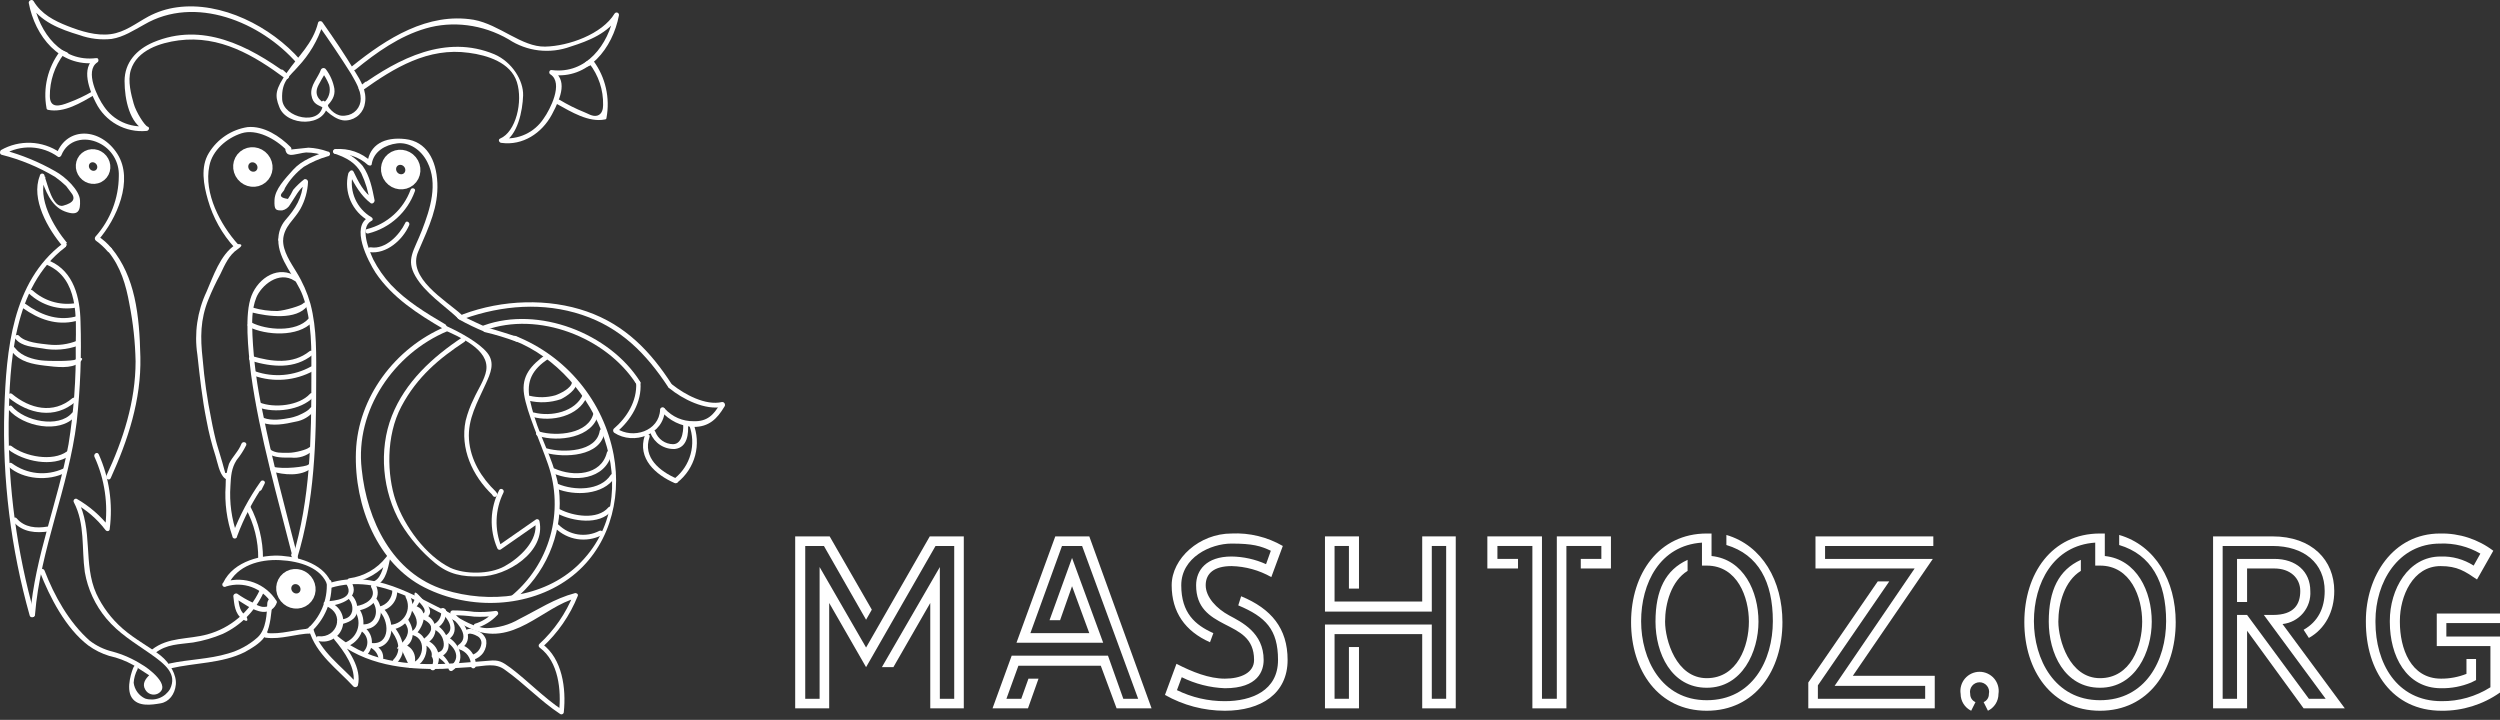 <svg width="191" height="55" viewBox="0 0 191 55" fill="none" xmlns="http://www.w3.org/2000/svg">
<rect x="0" y="0" width="191" height="55" fill="#333333" stroke="none"/>
<path d="M4.797 18.602C0.917 21.53 0.478 26.8 0.332 31.265C0.17 36.591 0.825 41.91 2.271 47.038C2.345 47.258 2.711 47.148 2.637 46.928C1.287 42.167 0.622 37.238 0.661 32.29C0.734 27.715 0.991 21.933 4.98 18.895C5.163 18.785 4.98 18.456 4.797 18.602Z" fill="white"/>
<path d="M3.625 20.249C6.004 21.31 5.821 24.238 5.785 26.397C5.822 28.922 5.638 31.444 5.236 33.936C4.43 38.328 2.674 42.5 2.308 46.965C2.308 47.013 2.327 47.06 2.361 47.094C2.396 47.129 2.442 47.148 2.491 47.148C2.539 47.148 2.586 47.129 2.62 47.094C2.655 47.06 2.674 47.013 2.674 46.965C3.076 41.951 5.236 37.267 5.858 32.253C6.139 29.701 6.237 27.133 6.151 24.567C6.114 22.738 5.638 20.761 3.845 19.956C3.625 19.846 3.442 20.176 3.625 20.249Z" fill="white"/>
<path d="M1.759 23.543C2.93 24.384 4.321 24.897 5.784 24.531C5.814 24.536 5.845 24.534 5.873 24.525C5.902 24.515 5.928 24.499 5.949 24.477C5.97 24.456 5.985 24.429 5.993 24.4C6.001 24.371 6.002 24.34 5.996 24.311C5.989 24.281 5.975 24.254 5.956 24.231C5.936 24.208 5.911 24.191 5.883 24.18C5.855 24.169 5.824 24.165 5.794 24.169C5.764 24.173 5.736 24.184 5.711 24.201C4.321 24.531 3.04 24.018 1.942 23.213C1.92 23.201 1.896 23.194 1.872 23.191C1.847 23.188 1.822 23.19 1.798 23.197C1.775 23.203 1.752 23.215 1.733 23.23C1.714 23.246 1.698 23.265 1.686 23.286C1.674 23.308 1.666 23.332 1.663 23.356C1.66 23.381 1.662 23.406 1.669 23.43C1.676 23.453 1.687 23.476 1.703 23.495C1.718 23.514 1.737 23.53 1.759 23.543Z" fill="white"/>
<path d="M2.234 22.445C2.706 22.881 3.271 23.203 3.886 23.387C4.501 23.571 5.151 23.612 5.784 23.506C6.004 23.47 5.93 23.14 5.674 23.177C5.104 23.254 4.523 23.206 3.973 23.035C3.423 22.864 2.917 22.575 2.49 22.189C2.307 22.042 2.051 22.299 2.234 22.445Z" fill="white"/>
<path d="M1.21 25.921C1.685 26.47 2.527 26.507 3.223 26.616C4.152 26.8 5.114 26.724 6.004 26.397C6.223 26.324 6.114 25.958 5.894 26.031C5.198 26.311 4.443 26.412 3.698 26.324C3.076 26.25 1.942 26.177 1.466 25.665C1.45 25.644 1.43 25.627 1.407 25.614C1.384 25.602 1.359 25.594 1.332 25.592C1.306 25.59 1.28 25.594 1.255 25.603C1.231 25.613 1.209 25.627 1.19 25.645C1.172 25.664 1.157 25.686 1.148 25.711C1.139 25.735 1.135 25.762 1.137 25.788C1.139 25.814 1.146 25.839 1.159 25.862C1.171 25.885 1.189 25.905 1.21 25.921Z" fill="white"/>
<path d="M0.954 26.91C1.539 27.642 2.491 27.825 3.406 27.934C4.321 28.044 5.455 28.191 6.041 27.715C6.626 27.239 5.968 27.312 5.785 27.459C5.602 27.605 3.735 27.605 3.15 27.532C2.564 27.459 1.686 27.239 1.21 26.654C0.734 26.068 0.807 26.727 0.954 26.91Z" fill="white"/>
<path d="M0.661 30.386C2.198 31.631 4.174 32.07 5.784 30.679C5.967 30.533 5.711 30.277 5.528 30.423C4.064 31.667 2.271 31.228 0.917 30.094C0.734 29.947 0.478 30.24 0.661 30.386Z" fill="white"/>
<path d="M0.661 31.302C1.759 32.582 4.54 33.168 5.748 31.814C5.769 31.798 5.786 31.778 5.799 31.755C5.811 31.732 5.819 31.707 5.821 31.68C5.822 31.654 5.819 31.628 5.81 31.604C5.8 31.579 5.786 31.557 5.767 31.538C5.749 31.52 5.727 31.505 5.702 31.496C5.678 31.487 5.651 31.483 5.625 31.485C5.599 31.487 5.574 31.494 5.551 31.507C5.527 31.519 5.507 31.537 5.492 31.558C4.467 32.729 1.869 32.18 0.917 31.045C0.771 30.862 0.515 31.119 0.661 31.302Z" fill="white"/>
<path d="M0.624 34.339C1.795 35.253 4.028 35.729 5.308 34.814C5.491 34.668 5.308 34.375 5.125 34.485C4.028 35.29 1.905 34.887 0.88 34.082C0.697 33.936 0.441 34.192 0.624 34.339Z" fill="white"/>
<path d="M1.027 39.865C1.722 40.67 2.747 40.743 3.735 40.597C3.955 40.56 3.881 40.231 3.625 40.231C2.783 40.377 1.869 40.304 1.283 39.609C1.267 39.588 1.247 39.571 1.224 39.558C1.201 39.545 1.176 39.538 1.15 39.536C1.123 39.534 1.097 39.538 1.073 39.547C1.048 39.556 1.026 39.571 1.007 39.589C0.989 39.608 0.974 39.63 0.965 39.655C0.956 39.679 0.952 39.705 0.954 39.732C0.956 39.758 0.963 39.783 0.976 39.806C0.988 39.829 1.006 39.849 1.027 39.865Z" fill="white"/>
<path d="M8.273 19.224C9.225 20.395 9.627 21.786 9.883 23.213C10.17 24.66 10.329 26.13 10.359 27.605C10.359 30.679 9.407 33.606 8.127 36.351C8.017 36.571 8.346 36.754 8.456 36.534C9.773 33.643 10.798 30.532 10.725 27.275C10.652 24.018 10.322 21.164 8.529 18.968C8.383 18.785 8.127 19.041 8.273 19.224Z" fill="white"/>
<path d="M7.211 34.888C8.003 36.615 8.283 38.533 8.016 40.414L8.382 40.304C7.693 39.413 6.835 38.667 5.857 38.109C5.823 38.098 5.786 38.097 5.751 38.107C5.717 38.117 5.686 38.136 5.662 38.164C5.639 38.191 5.624 38.225 5.62 38.261C5.615 38.296 5.621 38.333 5.638 38.365C6.516 40.048 6.223 41.878 6.479 43.708C6.706 45.016 7.274 46.24 8.126 47.258C9.078 48.392 10.249 49.088 11.457 49.929C12.664 50.771 13.543 51.503 12.993 52.638C12.805 52.956 12.514 53.201 12.169 53.334C11.824 53.466 11.444 53.479 11.091 53.37C10.854 53.26 10.649 53.091 10.495 52.88C10.341 52.668 10.244 52.421 10.212 52.162C10.236 51.803 10.336 51.454 10.505 51.137C10.615 50.954 10.322 50.735 10.212 50.954C10.102 51.174 9.59 52.564 10.066 53.296C10.541 54.028 11.603 53.845 12.262 53.736C12.92 53.626 13.36 53.04 13.433 52.308C13.506 51.576 12.993 50.661 12.262 50.076C11.53 49.49 10.285 48.831 9.37 48.026C8.52 47.287 7.834 46.376 7.358 45.355C6.333 43.086 7.138 40.451 5.93 38.182L5.674 38.438C6.602 38.947 7.413 39.645 8.053 40.487C8.163 40.634 8.382 40.597 8.382 40.414C8.636 38.47 8.345 36.493 7.541 34.705C7.431 34.486 7.138 34.669 7.211 34.888Z" fill="white"/>
<path d="M3.04 43.671C3.808 45.647 5.016 47.99 6.736 49.307C7.225 49.662 7.769 49.934 8.346 50.112C8.988 50.251 9.605 50.485 10.176 50.807L11.713 51.796C11.734 51.78 11.752 51.76 11.764 51.737C11.777 51.714 11.784 51.688 11.786 51.662C11.788 51.636 11.784 51.61 11.775 51.585C11.766 51.561 11.751 51.538 11.733 51.52C11.714 51.501 11.692 51.487 11.667 51.478C11.643 51.469 11.617 51.465 11.59 51.467C11.564 51.469 11.539 51.476 11.516 51.489C11.493 51.501 11.473 51.519 11.457 51.539C11.128 51.832 10.835 52.235 11.091 52.674C11.177 52.84 11.324 52.967 11.501 53.028C11.678 53.09 11.872 53.081 12.043 53.003C13.177 52.418 11.311 51.027 10.835 50.771C10.144 50.331 9.392 49.998 8.602 49.783C7.964 49.63 7.365 49.343 6.846 48.941C5.272 47.55 4.138 45.501 3.406 43.598C3.332 43.378 2.966 43.452 3.04 43.671Z" fill="white"/>
<path d="M19.838 45.098C19.456 45.915 18.902 46.639 18.213 47.22C17.524 47.802 16.718 48.226 15.848 48.465C14.385 48.868 12.848 48.648 11.603 49.636C11.42 49.783 11.676 50.039 11.859 49.892C12.738 49.197 13.689 49.234 14.751 49.087C15.53 48.958 16.292 48.737 17.02 48.429C18.399 47.785 19.503 46.669 20.13 45.281C20.24 45.098 19.911 44.915 19.838 45.098Z" fill="white"/>
<path d="M20.423 46.05C20.387 46.892 20.35 48.063 19.691 48.685C19.039 49.267 18.263 49.693 17.422 49.929C15.958 50.368 14.421 50.368 12.921 50.698C12.701 50.771 12.811 51.137 13.03 51.064C14.897 50.625 16.946 50.698 18.703 49.82C19.289 49.49 20.057 49.051 20.35 48.429C20.643 47.807 20.753 46.819 20.789 46.05C20.826 45.282 20.46 45.831 20.423 46.05Z" fill="white"/>
<path d="M5.125 18.566C4.101 17.321 2.82 15.162 3.478 13.515H3.112C3.442 14.503 3.881 15.748 4.942 16.15C6.004 16.553 6.15 16.077 6.113 15.309C6.077 14.54 5.016 13.515 4.21 13.076C2.979 12.375 1.663 11.834 0.295 11.466V11.795C0.927 11.419 1.655 11.236 2.39 11.268C3.124 11.301 3.834 11.547 4.43 11.978C4.54 12.051 4.65 11.942 4.686 11.868C5.162 10.661 6.479 10.405 7.541 10.917C8.017 11.14 8.417 11.498 8.69 11.947C8.964 12.397 9.099 12.917 9.078 13.442C9.068 15.158 8.43 16.812 7.285 18.09C7.253 18.134 7.24 18.189 7.246 18.243C7.253 18.297 7.28 18.347 7.321 18.383C7.66 18.624 7.967 18.907 8.236 19.224C8.382 19.371 8.639 19.115 8.492 18.932C8.207 18.593 7.874 18.297 7.504 18.053V18.346C8.895 16.772 10.249 13.771 8.968 11.759C7.687 9.746 5.125 9.636 4.32 11.759L4.576 11.649C3.919 11.199 3.148 10.943 2.352 10.911C1.556 10.879 0.767 11.071 0.075 11.466C-0.035 11.576 -0.035 11.795 0.148 11.832C1.577 12.192 2.945 12.759 4.21 13.515C4.507 13.727 4.788 13.959 5.052 14.211L5.381 14.65C5.821 15.162 5.638 15.492 4.833 15.711C4.027 15.931 3.625 14.064 3.405 13.442C3.405 13.393 3.386 13.347 3.352 13.313C3.317 13.278 3.271 13.259 3.222 13.259C3.174 13.259 3.127 13.278 3.093 13.313C3.059 13.347 3.039 13.393 3.039 13.442C2.344 15.199 3.661 17.504 4.796 18.822C4.942 19.005 5.199 18.712 5.052 18.566H5.125Z" fill="white"/>
<path d="M17.971 18.712C16.836 19.444 16.287 21.127 15.775 22.298C15.072 23.792 14.83 25.461 15.079 27.093C15.262 28.776 15.445 30.459 15.775 32.106C15.946 33.036 16.178 33.953 16.47 34.851C16.616 35.327 16.763 36.205 17.166 36.535C17.568 36.864 17.312 36.608 17.385 36.571C17.433 36.549 17.473 36.512 17.499 36.466C17.525 36.42 17.536 36.368 17.532 36.315C17.495 36.205 17.422 36.132 17.349 36.132H17.275C17.227 36.132 17.18 36.151 17.146 36.186C17.112 36.22 17.092 36.267 17.092 36.315C17.092 36.364 17.112 36.41 17.146 36.444C17.18 36.479 17.227 36.498 17.275 36.498C17.349 36.498 16.653 34.192 16.58 33.973C16.507 33.753 16.251 32.655 16.141 32.033C15.832 30.51 15.612 28.971 15.482 27.422C15.299 25.775 15.299 24.421 15.921 22.884C16.189 22.221 16.494 21.573 16.836 20.944C17.166 20.249 17.495 19.48 18.154 19.041C18.812 18.602 18.154 18.602 17.971 18.712Z" fill="white"/>
<path d="M18.447 33.9C18.227 34.485 17.751 34.888 17.495 35.437C17.316 35.979 17.229 36.548 17.239 37.12C17.151 38.422 17.326 39.729 17.751 40.963C17.751 41.011 17.771 41.058 17.805 41.092C17.839 41.126 17.886 41.146 17.934 41.146C17.983 41.146 18.029 41.126 18.064 41.092C18.098 41.058 18.117 41.011 18.117 40.963C18.643 39.551 19.344 38.211 20.203 36.974L19.911 36.791L19.654 37.23C19.642 37.251 19.635 37.275 19.632 37.3C19.629 37.324 19.631 37.349 19.638 37.373C19.645 37.397 19.656 37.419 19.672 37.438C19.687 37.458 19.706 37.474 19.728 37.486C19.749 37.498 19.773 37.506 19.798 37.508C19.822 37.511 19.847 37.509 19.871 37.502C19.895 37.496 19.917 37.484 19.936 37.469C19.956 37.453 19.972 37.434 19.984 37.413L20.203 36.974C20.35 36.754 20.02 36.608 19.911 36.791C19.021 38.047 18.295 39.412 17.751 40.853H18.117C17.692 39.657 17.517 38.386 17.605 37.12C17.642 36.388 17.678 35.766 18.081 35.144C18.366 34.794 18.612 34.414 18.813 34.009C18.886 33.79 18.557 33.68 18.447 33.9Z" fill="white"/>
<path d="M18.776 38.84C19.416 40.019 19.743 41.342 19.727 42.683C19.727 42.731 19.747 42.778 19.781 42.812C19.815 42.847 19.862 42.866 19.91 42.866C19.959 42.866 20.006 42.847 20.04 42.812C20.074 42.778 20.093 42.731 20.093 42.683C20.097 41.281 19.758 39.898 19.105 38.657C18.996 38.438 18.703 38.621 18.776 38.84Z" fill="white"/>
<path d="M21.265 18.309C21.228 19.846 22.619 21.201 23.131 22.591C23.863 24.567 23.79 26.727 23.79 28.813C23.79 33.461 23.717 38.108 22.363 42.573H22.692L22.619 42.354C22.604 42.305 22.571 42.264 22.526 42.24C22.482 42.216 22.429 42.211 22.381 42.226C22.332 42.24 22.291 42.273 22.267 42.318C22.244 42.363 22.238 42.415 22.253 42.464L22.363 42.683C22.378 42.714 22.401 42.74 22.43 42.758C22.459 42.777 22.493 42.786 22.527 42.786C22.562 42.786 22.595 42.777 22.624 42.758C22.654 42.74 22.677 42.714 22.692 42.683C24.046 38.291 24.156 33.717 24.156 29.179C24.156 27.166 24.229 25.153 23.717 23.213C23.477 22.363 23.119 21.55 22.655 20.798C22.216 20.066 21.594 19.188 21.631 18.309C21.631 18.261 21.611 18.214 21.577 18.18C21.543 18.146 21.496 18.127 21.448 18.127C21.399 18.127 21.352 18.146 21.318 18.18C21.284 18.214 21.265 18.261 21.265 18.309Z" fill="white"/>
<path d="M22.692 21.164C21.301 20.212 19.764 21.201 19.215 22.591C18.666 23.982 18.959 26.727 19.179 28.593C19.837 33.351 21.228 38.072 22.399 42.72C22.404 42.744 22.413 42.767 22.427 42.787C22.441 42.807 22.458 42.825 22.479 42.838C22.499 42.852 22.522 42.861 22.546 42.866C22.57 42.871 22.595 42.871 22.619 42.866C22.643 42.861 22.666 42.852 22.686 42.838C22.706 42.825 22.724 42.807 22.737 42.787C22.751 42.766 22.76 42.743 22.765 42.719C22.77 42.695 22.77 42.67 22.765 42.647C21.814 38.914 20.789 35.181 20.057 31.448C19.639 29.533 19.382 27.587 19.288 25.629C19.252 24.641 19.215 23.653 19.581 22.738C19.947 21.823 21.301 20.652 22.509 21.457C22.692 21.603 22.875 21.274 22.692 21.164Z" fill="white"/>
<path d="M0.661 35.656C1.759 36.645 3.735 36.791 5.016 36.096C5.235 35.986 5.052 35.693 4.833 35.803C4.203 36.091 3.508 36.206 2.82 36.135C2.131 36.064 1.474 35.81 0.917 35.4C0.734 35.254 0.478 35.51 0.661 35.656Z" fill="white"/>
<path d="M22.216 11.246C21.375 10.405 20.167 9.6 18.923 9.709C18.314 9.802 17.733 10.027 17.221 10.368C16.709 10.71 16.278 11.159 15.958 11.685C15.3 12.747 15.556 14.137 15.885 15.272C16.273 16.635 16.975 17.889 17.935 18.932C18.081 19.115 18.337 18.858 18.191 18.676C16.837 17.175 15.556 14.76 15.995 12.674C16.215 11.502 17.312 10.551 18.447 10.185C19.581 9.819 21.045 10.588 21.924 11.502C21.958 11.541 22.006 11.565 22.057 11.569C22.109 11.572 22.159 11.555 22.198 11.521C22.237 11.487 22.261 11.439 22.264 11.387C22.268 11.336 22.25 11.285 22.216 11.246Z" fill="white"/>
<path d="M21.631 18.309C21.704 17.284 22.473 16.808 22.948 15.967C23.303 15.326 23.503 14.612 23.534 13.881C23.53 13.848 23.519 13.816 23.502 13.788C23.484 13.759 23.46 13.736 23.432 13.718C23.404 13.7 23.372 13.689 23.339 13.686C23.306 13.682 23.272 13.686 23.241 13.698C22.935 13.938 22.653 14.207 22.399 14.503C22.287 14.746 22.152 14.979 21.997 15.198C21.485 15.125 21.338 14.979 21.558 14.722C21.777 14.466 21.704 14.503 21.777 14.356C22.141 13.73 22.627 13.183 23.205 12.746C23.776 12.397 24.391 12.127 25.034 11.941C25.083 11.941 25.13 11.922 25.164 11.887C25.198 11.853 25.217 11.806 25.217 11.758C25.217 11.71 25.198 11.663 25.164 11.629C25.13 11.594 25.083 11.575 25.034 11.575C24.564 11.404 24.07 11.305 23.57 11.282L22.18 11.429C22.107 11.209 21.741 11.282 21.814 11.502C21.887 11.721 21.96 11.795 22.18 11.831C22.399 11.868 23.168 11.648 23.387 11.648C23.914 11.65 24.435 11.749 24.925 11.941V11.575C24.01 11.904 23.058 12.234 22.399 12.966C21.741 13.698 21.009 14.466 20.972 15.271C20.936 16.076 21.082 16.076 21.558 16.076C21.69 16.048 21.815 15.991 21.922 15.909C22.03 15.826 22.118 15.721 22.18 15.601C22.582 15.015 22.802 14.466 23.424 14.027L23.168 13.881C23.095 15.125 22.582 15.93 21.777 16.845C21.443 17.259 21.262 17.776 21.265 18.309C21.265 18.357 21.284 18.404 21.319 18.438C21.353 18.473 21.399 18.492 21.448 18.492C21.496 18.492 21.543 18.473 21.577 18.438C21.612 18.404 21.631 18.357 21.631 18.309Z" fill="white"/>
<path d="M19.252 23.872C20.423 24.165 22.655 24.494 23.497 23.359C23.643 23.176 23.314 22.993 23.168 23.176C23.021 23.359 21.777 23.725 21.192 23.762C20.56 23.767 19.932 23.681 19.325 23.506C19.276 23.496 19.226 23.506 19.185 23.534C19.144 23.561 19.115 23.604 19.105 23.652C19.096 23.701 19.106 23.751 19.133 23.792C19.161 23.833 19.203 23.862 19.252 23.872Z" fill="white"/>
<path d="M18.996 24.97C20.313 25.629 22.765 25.775 23.863 24.604C23.88 24.585 23.893 24.563 23.901 24.539C23.909 24.514 23.913 24.489 23.911 24.463C23.909 24.438 23.902 24.413 23.891 24.39C23.88 24.367 23.864 24.347 23.845 24.33C23.826 24.313 23.803 24.3 23.779 24.292C23.755 24.284 23.729 24.28 23.704 24.282C23.678 24.284 23.654 24.291 23.631 24.302C23.608 24.313 23.587 24.329 23.57 24.348C22.619 25.41 20.35 25.227 19.215 24.641C18.996 24.531 18.813 24.86 18.996 24.97Z" fill="white"/>
<path d="M19.179 27.569C20.789 28.044 22.509 28.227 23.9 27.093C24.083 26.947 23.827 26.69 23.644 26.837C22.363 27.861 20.753 27.642 19.252 27.203C19.228 27.198 19.203 27.198 19.179 27.203C19.155 27.207 19.132 27.217 19.112 27.23C19.091 27.244 19.074 27.261 19.06 27.282C19.047 27.302 19.037 27.325 19.032 27.349C19.028 27.373 19.028 27.398 19.032 27.422C19.037 27.446 19.047 27.469 19.06 27.489C19.074 27.509 19.091 27.527 19.112 27.541C19.132 27.554 19.155 27.564 19.179 27.569Z" fill="white"/>
<path d="M19.399 28.703C20.139 28.963 20.925 29.065 21.706 29.002C22.488 28.939 23.248 28.712 23.937 28.337C24.156 28.227 23.973 27.898 23.754 28.007C23.111 28.363 22.401 28.579 21.67 28.642C20.939 28.705 20.202 28.614 19.508 28.373C19.47 28.373 19.433 28.386 19.401 28.408C19.37 28.43 19.347 28.462 19.335 28.498C19.323 28.535 19.322 28.574 19.334 28.611C19.345 28.648 19.368 28.68 19.399 28.703Z" fill="white"/>
<path d="M19.728 31.118C20.972 31.594 22.985 31.337 23.936 30.349C24.083 30.166 23.827 29.91 23.68 30.093C22.839 31.008 20.936 31.191 19.838 30.752C19.618 30.679 19.508 31.008 19.728 31.118Z" fill="white"/>
<path d="M20.02 32.289C20.826 32.582 21.777 32.399 22.582 32.216C23.146 32.122 23.654 31.822 24.009 31.374C24.156 31.155 23.826 30.972 23.68 31.191C23.534 31.411 22.765 31.814 22.18 31.923C21.594 32.033 20.789 32.179 20.13 31.923C20.082 31.909 20.029 31.914 19.985 31.938C19.94 31.962 19.907 32.003 19.892 32.051C19.878 32.1 19.883 32.152 19.907 32.197C19.931 32.242 19.972 32.275 20.02 32.289Z" fill="white"/>
<path d="M20.46 34.632C20.972 34.998 21.667 34.961 22.253 34.961C22.542 34.993 22.835 34.964 23.112 34.875C23.39 34.787 23.645 34.642 23.863 34.449C24.01 34.302 23.753 34.046 23.607 34.193C23.461 34.339 22.582 34.595 22.033 34.595C21.484 34.595 21.045 34.632 20.643 34.339C20.24 34.046 20.277 34.522 20.46 34.632Z" fill="white"/>
<path d="M20.789 36.022C21.667 36.279 22.985 36.425 23.79 35.766C23.973 35.62 23.68 35.364 23.534 35.51C23.387 35.656 21.631 35.876 20.862 35.656C20.642 35.583 20.569 35.949 20.789 36.022Z" fill="white"/>
<path d="M25.62 11.759C26.07 11.721 26.523 11.776 26.952 11.921C27.38 12.065 27.773 12.297 28.108 12.6C28.218 12.674 28.401 12.674 28.401 12.527C28.547 11.576 29.426 11.063 30.341 10.953C31.256 10.844 32.171 11.429 32.646 12.381C33.488 14.028 32.866 15.967 32.244 17.578C31.622 19.188 31 19.81 31.732 21.091C32.463 22.372 33.927 23.323 35.025 24.348C35.064 24.382 35.115 24.399 35.166 24.396C35.218 24.392 35.266 24.369 35.3 24.33C35.334 24.291 35.351 24.24 35.347 24.189C35.344 24.137 35.32 24.089 35.281 24.055C34.037 22.921 31.073 21.237 31.951 19.224C32.829 17.212 33.488 15.784 33.415 13.991C33.342 12.198 32.573 10.807 30.963 10.624C29.353 10.441 28.255 11.063 28.072 12.417L28.364 12.344C27.999 12.003 27.566 11.742 27.093 11.578C26.62 11.414 26.118 11.351 25.62 11.393C25.571 11.393 25.525 11.412 25.49 11.446C25.456 11.48 25.437 11.527 25.437 11.576C25.437 11.624 25.456 11.671 25.49 11.705C25.525 11.739 25.571 11.759 25.62 11.759Z" fill="white"/>
<path d="M26.607 13.259C26.437 13.952 26.498 14.682 26.782 15.337C27.067 15.991 27.558 16.534 28.181 16.883V16.59C26.754 17.322 28.108 19.92 28.693 20.835C29.974 22.738 31.914 23.982 33.854 25.117C34.037 25.227 34.22 24.934 34.037 24.788C32.536 23.909 31.036 22.994 29.864 21.75C29.328 21.167 28.872 20.515 28.51 19.81C28.218 19.151 27.449 17.395 28.364 16.883C28.51 16.846 28.51 16.663 28.364 16.59C27.821 16.268 27.392 15.785 27.136 15.207C26.88 14.63 26.811 13.988 26.937 13.369C27.01 13.113 26.644 13.04 26.607 13.259Z" fill="white"/>
<path d="M25.619 11.759C26.461 12.052 27.157 12.418 27.596 13.223C27.925 13.917 28.147 14.658 28.255 15.418L28.511 15.199C27.779 14.687 27.376 13.881 27.01 13.113C26.9 12.893 26.608 13.076 26.681 13.296C27.12 14.138 27.559 14.943 28.328 15.528C28.474 15.601 28.62 15.455 28.62 15.309C28.438 14.394 28.255 13.442 27.706 12.674C27.182 12.067 26.497 11.623 25.729 11.393C25.681 11.378 25.628 11.384 25.584 11.408C25.539 11.432 25.506 11.472 25.491 11.521C25.477 11.569 25.482 11.622 25.506 11.666C25.53 11.711 25.571 11.744 25.619 11.759Z" fill="white"/>
<path d="M28.145 17.834C28.956 17.63 29.704 17.23 30.323 16.668C30.942 16.106 31.414 15.4 31.695 14.613C31.805 14.394 31.439 14.284 31.366 14.504C31.097 15.237 30.653 15.894 30.073 16.417C29.493 16.94 28.793 17.314 28.035 17.504C27.816 17.541 27.926 17.907 28.145 17.834Z" fill="white"/>
<path d="M28.218 19.261C29.536 19.444 30.78 18.31 31.256 17.212C31.366 16.992 31.036 16.809 30.963 17.029C30.524 17.944 29.462 19.078 28.328 18.895C28.072 18.859 27.999 19.225 28.218 19.261Z" fill="white"/>
<path d="M33.891 25.19C35.099 25.739 37.404 26.691 37.148 28.301C37.038 28.996 36.489 29.801 36.197 30.46C35.93 30.997 35.721 31.562 35.575 32.143C35.135 34.266 36.087 36.352 37.624 37.816C37.77 37.999 38.027 37.743 37.88 37.56C36.782 36.498 35.941 35.144 35.831 33.571C35.721 31.997 36.489 30.716 37.112 29.325C37.478 28.52 37.844 27.715 37.221 26.947C36.599 26.178 35.135 25.373 34.074 24.897C33.855 24.787 33.672 25.117 33.891 25.19Z" fill="white"/>
<path d="M34.001 24.97C30.194 26.58 27.34 30.35 27.193 34.522C27.047 38.694 28.877 43.085 32.427 44.879C35.977 46.672 40.405 46.416 43.443 44.22C46.48 42.024 47.541 38.218 46.883 34.741C46.498 32.719 45.608 30.827 44.296 29.24C42.985 27.654 41.294 26.424 39.38 25.665C39.161 25.592 39.087 25.921 39.307 26.031C45.602 28.52 49.701 37.815 44.175 43.159C41.503 45.72 37.367 46.123 33.964 45.062C29.975 43.817 28.035 39.755 27.633 35.839C27.12 31.338 30.085 27.019 34.184 25.299C34.403 25.189 34.184 24.86 34.001 24.97Z" fill="white"/>
<path d="M35.099 24.421C35.715 24.763 36.35 25.068 37.002 25.336C37.221 25.409 37.331 25.043 37.111 24.97C36.892 24.897 35.904 24.421 35.282 24.128C34.659 23.836 34.879 24.311 35.099 24.421Z" fill="white"/>
<path d="M37.038 25.373C37.858 25.566 38.664 25.811 39.453 26.105C39.673 26.178 39.746 25.812 39.526 25.739C39.307 25.666 37.953 25.226 37.148 25.007C36.928 24.97 36.818 25.299 37.038 25.373Z" fill="white"/>
<path d="M35.318 25.775C33.049 27.276 30.963 29.179 29.938 31.777C28.914 34.375 29.206 37.559 30.634 40.011C31.327 41.149 32.205 42.163 33.232 43.012C34.293 43.891 35.318 44.074 36.672 44.037C38.722 44.037 41.723 42.17 41.21 39.792C41.202 39.766 41.189 39.743 41.171 39.723C41.154 39.704 41.132 39.688 41.108 39.678C41.083 39.667 41.057 39.662 41.03 39.663C41.004 39.664 40.978 39.67 40.954 39.682L38.063 41.695L38.319 41.805C38.045 41.139 37.916 40.422 37.941 39.703C37.966 38.983 38.145 38.277 38.465 37.633C38.575 37.413 38.246 37.23 38.136 37.45C37.787 38.131 37.593 38.882 37.567 39.647C37.542 40.413 37.686 41.175 37.99 41.878C37.998 41.903 38.011 41.926 38.029 41.946C38.046 41.966 38.068 41.981 38.092 41.992C38.117 42.002 38.143 42.007 38.17 42.007C38.196 42.006 38.222 41.999 38.246 41.987L41.137 39.975L40.881 39.865C41.174 41.292 39.673 42.646 38.539 43.268C37.404 43.891 35.501 43.891 34.403 43.378C32.537 42.463 30.89 40.194 30.231 38.255C29.572 36.315 29.463 33.314 30.67 31.045C31.878 28.776 33.561 27.385 35.501 26.104C35.684 25.958 35.501 25.665 35.318 25.775Z" fill="white"/>
<path d="M37.807 37.962C38.027 37.962 38.063 37.596 37.807 37.596C37.758 37.596 37.712 37.615 37.678 37.649C37.643 37.684 37.624 37.73 37.624 37.779C37.624 37.827 37.643 37.874 37.678 37.908C37.712 37.942 37.758 37.962 37.807 37.962Z" fill="white"/>
<path d="M41.686 27.092C40.588 27.898 39.82 28.703 40.039 30.13C40.259 31.557 41.247 33.68 41.869 35.473C42.487 37.246 42.545 39.167 42.034 40.974C41.524 42.781 40.469 44.387 39.015 45.574C38.832 45.72 39.088 45.977 39.271 45.83C40.438 44.876 41.362 43.659 41.966 42.278C42.571 40.898 42.838 39.393 42.748 37.889C42.638 36.169 41.906 34.705 41.284 33.131C40.944 32.289 40.674 31.419 40.478 30.533C40.186 29.069 40.698 28.227 41.869 27.422C42.052 27.275 41.869 26.983 41.686 27.092Z" fill="white"/>
<path d="M40.368 30.606C41.191 30.808 42.055 30.77 42.857 30.496C43.296 30.277 44.064 29.765 44.064 29.215C44.065 29.188 44.059 29.161 44.048 29.136C44.036 29.111 44.02 29.089 43.998 29.071C43.977 29.054 43.953 29.041 43.926 29.034C43.9 29.028 43.872 29.027 43.845 29.032H43.808C43.735 29.069 43.662 29.179 43.698 29.252C43.698 29.281 43.705 29.31 43.718 29.335C43.732 29.361 43.751 29.384 43.774 29.401C43.798 29.418 43.825 29.429 43.854 29.433C43.882 29.437 43.912 29.435 43.939 29.426C43.967 29.416 43.992 29.401 44.012 29.38C44.032 29.36 44.047 29.334 44.056 29.307C44.065 29.279 44.067 29.25 44.062 29.221C44.057 29.192 44.045 29.166 44.028 29.142L43.918 29.362L43.698 29.179C43.698 29.655 42.747 30.094 42.417 30.204C41.785 30.38 41.117 30.392 40.478 30.24C40.222 30.204 40.148 30.533 40.368 30.57V30.606Z" fill="white"/>
<path d="M40.698 31.85C42.125 32.253 44.211 31.814 44.834 30.313C44.943 30.094 44.614 29.911 44.541 30.13C43.955 31.485 42.089 31.85 40.808 31.521C40.552 31.448 40.479 31.814 40.698 31.85Z" fill="white"/>
<path d="M41.137 33.314C42.638 33.79 45.309 33.461 45.712 31.631C45.721 31.582 45.711 31.532 45.684 31.491C45.657 31.45 45.614 31.421 45.565 31.411C45.517 31.402 45.466 31.412 45.425 31.439C45.384 31.466 45.355 31.509 45.346 31.558C44.98 33.168 42.528 33.351 41.247 32.985C41.224 32.968 41.197 32.956 41.168 32.951C41.139 32.946 41.11 32.948 41.083 32.957C41.055 32.965 41.03 32.98 41.009 33.001C40.988 33.021 40.973 33.046 40.964 33.074C40.954 33.101 40.952 33.13 40.956 33.159C40.961 33.188 40.972 33.215 40.989 33.238C41.006 33.262 41.028 33.281 41.054 33.294C41.08 33.307 41.108 33.314 41.137 33.314Z" fill="white"/>
<path d="M41.686 34.595C43.113 34.997 45.895 34.888 46.187 33.021C46.224 32.765 45.858 32.692 45.821 32.911C45.565 34.558 43.003 34.595 41.796 34.265C41.576 34.192 41.466 34.558 41.686 34.595Z" fill="white"/>
<path d="M42.198 36.132C43.809 36.864 46.224 36.681 46.736 34.668C46.751 34.619 46.746 34.567 46.722 34.522C46.698 34.478 46.657 34.444 46.608 34.43C46.56 34.415 46.507 34.421 46.463 34.445C46.418 34.469 46.385 34.51 46.37 34.558C45.931 36.351 43.772 36.425 42.381 35.802C42.198 35.693 42.015 36.022 42.198 36.132Z" fill="white"/>
<path d="M42.527 37.34C43.882 37.889 46.077 37.853 46.992 36.462C47.139 36.279 46.809 36.096 46.663 36.279C45.858 37.523 43.845 37.487 42.637 36.974C42.418 36.901 42.308 37.267 42.527 37.34Z" fill="white"/>
<path d="M42.601 39.243C43.735 39.828 45.785 40.158 46.736 39.023C46.883 38.84 46.627 38.584 46.48 38.767C45.638 39.755 43.772 39.426 42.784 38.913C42.564 38.804 42.381 39.133 42.601 39.243Z" fill="white"/>
<path d="M42.418 40.341C42.878 40.793 43.468 41.089 44.105 41.188C44.742 41.286 45.394 41.182 45.968 40.89C46.188 40.78 46.005 40.451 45.785 40.56C45.283 40.821 44.711 40.915 44.152 40.829C43.593 40.744 43.076 40.483 42.674 40.085C42.491 39.938 42.235 40.194 42.418 40.341Z" fill="white"/>
<path d="M35.465 24.347C38.356 23.323 41.504 23.066 44.468 24.055C47.432 25.043 49.372 27.019 51.055 29.581C51.165 29.764 51.495 29.581 51.348 29.398C49.701 26.836 47.762 24.823 44.834 23.798C41.906 22.774 38.393 22.883 35.355 24.018C35.136 24.091 35.245 24.457 35.465 24.347Z" fill="white"/>
<path d="M37.075 25.226C41.101 23.762 46.297 25.739 48.603 29.325C48.713 29.508 49.042 29.325 48.896 29.142C46.554 25.446 41.137 23.36 36.965 24.86C36.746 24.933 36.855 25.299 37.075 25.226Z" fill="white"/>
<path d="M48.603 29.252C48.676 30.643 47.907 31.887 46.883 32.765C46.851 32.81 46.838 32.865 46.844 32.919C46.851 32.973 46.878 33.023 46.919 33.058C48.42 34.046 50.725 33.205 50.798 31.302C50.798 31.253 50.779 31.206 50.745 31.172C50.711 31.138 50.664 31.119 50.616 31.119C50.567 31.119 50.52 31.138 50.486 31.172C50.452 31.206 50.433 31.253 50.433 31.302C50.359 32.948 48.347 33.571 47.102 32.729V33.022C48.2 32.107 49.042 30.716 48.932 29.252C48.895 29.032 48.529 29.032 48.566 29.252H48.603Z" fill="white"/>
<path d="M50.506 31.411C50.817 31.77 51.198 32.062 51.626 32.27C52.054 32.478 52.519 32.596 52.994 32.619C54.165 32.619 54.788 31.997 55.336 31.082C55.365 31.038 55.376 30.985 55.366 30.933C55.355 30.882 55.325 30.836 55.282 30.807C55.238 30.778 55.184 30.767 55.133 30.778C55.081 30.788 55.036 30.818 55.007 30.862C54.531 31.704 54.019 32.216 52.994 32.18C52.581 32.187 52.172 32.106 51.793 31.942C51.414 31.777 51.075 31.534 50.798 31.228C50.689 31.045 50.359 31.228 50.506 31.411Z" fill="white"/>
<path d="M51.128 29.654C52.153 30.496 53.873 31.374 55.263 31.082C55.483 31.009 55.373 30.679 55.154 30.716C53.909 31.009 52.299 30.13 51.384 29.398C51.201 29.252 50.945 29.508 51.128 29.654Z" fill="white"/>
<path d="M49.261 33.277C48.676 35.034 50.103 36.278 51.531 36.901C51.75 37.01 51.933 36.681 51.714 36.571C50.433 36.022 49.078 34.961 49.627 33.387C49.701 33.168 49.371 33.058 49.261 33.277Z" fill="white"/>
<path d="M52.665 32.509C52.925 33.211 52.959 33.976 52.762 34.698C52.565 35.42 52.147 36.062 51.567 36.535C51.384 36.681 51.567 37.011 51.75 36.864C52.415 36.34 52.892 35.614 53.11 34.796C53.327 33.978 53.274 33.111 52.958 32.326C52.885 32.107 52.555 32.29 52.665 32.509Z" fill="white"/>
<path d="M49.7 33.094C49.846 33.466 50.104 33.782 50.439 33.999C50.774 34.216 51.169 34.322 51.567 34.302C52.519 34.192 52.628 33.131 52.555 32.362C52.519 32.143 52.153 32.143 52.189 32.362C52.226 32.582 52.226 33.936 51.421 33.936C51.125 33.933 50.838 33.84 50.596 33.67C50.355 33.5 50.17 33.261 50.066 32.985C49.993 32.765 49.627 32.875 49.7 33.094Z" fill="white"/>
<path d="M21.118 45.903C20.717 45.263 20.116 44.773 19.408 44.508C18.7 44.244 17.925 44.219 17.202 44.44L17.422 44.696C18.117 43.195 19.837 42.719 21.374 42.793C22.911 42.866 24.595 43.378 25.034 44.769C25.071 44.879 25.18 44.952 25.254 44.915C29.096 43.744 32.573 46.416 35.867 47.989C39.16 49.563 41.466 46.343 44.064 45.684L43.808 45.428C43.233 46.862 42.345 48.149 41.21 49.197C41.189 49.217 41.173 49.241 41.163 49.268C41.154 49.295 41.151 49.324 41.154 49.353C41.158 49.381 41.168 49.408 41.184 49.432C41.2 49.456 41.221 49.476 41.246 49.49C42.674 50.551 42.893 52.747 42.71 54.394L42.967 54.247C41.539 53.296 40.368 52.052 39.014 51.027C38.355 50.551 38.136 50.405 37.367 50.478L35.062 50.661C31.878 50.88 28.401 50.771 25.802 48.611C25.656 48.465 25.4 48.685 25.546 48.868C26.278 49.746 27.266 51.1 26.974 52.271L27.266 52.198C26.095 50.88 24.485 49.819 23.936 48.063C23.942 48.033 23.939 48.002 23.93 47.974C23.921 47.945 23.905 47.919 23.883 47.898C23.861 47.877 23.834 47.862 23.805 47.854C23.776 47.846 23.746 47.845 23.716 47.851C23.687 47.858 23.66 47.872 23.637 47.891C23.614 47.911 23.596 47.936 23.585 47.964C23.574 47.992 23.571 48.023 23.575 48.053C23.578 48.083 23.589 48.111 23.607 48.136C24.156 50.002 25.766 51.1 27.01 52.454C27.036 52.474 27.065 52.488 27.097 52.495C27.128 52.502 27.161 52.502 27.192 52.495C27.224 52.488 27.253 52.474 27.279 52.454C27.304 52.435 27.325 52.41 27.34 52.381C27.669 51.063 26.608 49.6 25.802 48.611L25.546 48.868C27.889 50.807 30.89 51.173 33.817 51.1L36.16 50.954C37.038 50.88 37.843 50.624 38.575 51.173C40.075 52.235 41.283 53.552 42.784 54.54C42.811 54.561 42.843 54.573 42.877 54.576C42.911 54.579 42.945 54.573 42.975 54.557C43.006 54.542 43.031 54.519 43.049 54.49C43.067 54.461 43.076 54.428 43.076 54.394C43.259 52.601 42.967 50.332 41.429 49.197V49.453C42.613 48.367 43.539 47.029 44.138 45.537C44.211 45.391 44.028 45.281 43.918 45.318C42.381 45.72 41.063 46.599 39.673 47.294C38.918 47.739 38.06 47.979 37.184 47.989C36.233 47.953 35.354 47.367 34.549 46.928C31.548 45.464 28.584 43.488 25.144 44.549L25.363 44.696C24.888 43.158 22.948 42.573 21.521 42.463C20.093 42.353 17.861 42.829 17.056 44.513C17.017 44.542 16.991 44.585 16.985 44.633C16.978 44.681 16.99 44.73 17.019 44.769C17.048 44.808 17.092 44.833 17.14 44.84C17.188 44.847 17.237 44.834 17.275 44.805C17.915 44.605 18.603 44.623 19.232 44.854C19.86 45.086 20.395 45.519 20.752 46.086C20.764 46.108 20.78 46.127 20.8 46.142C20.819 46.158 20.841 46.169 20.865 46.176C20.889 46.183 20.914 46.185 20.938 46.182C20.963 46.179 20.987 46.172 21.008 46.16C21.03 46.148 21.049 46.131 21.064 46.112C21.08 46.093 21.091 46.07 21.098 46.047C21.105 46.023 21.107 45.998 21.104 45.973C21.101 45.949 21.093 45.925 21.081 45.903H21.118Z" fill="white"/>
<path d="M23.46 48.392H23.753V48.026C22.582 48.062 21.484 48.502 20.313 48.355L20.496 48.538V48.465C20.496 48.416 20.477 48.37 20.442 48.336C20.408 48.301 20.362 48.282 20.313 48.282C20.265 48.282 20.218 48.301 20.184 48.336C20.149 48.37 20.13 48.416 20.13 48.465V48.538C20.13 48.587 20.149 48.633 20.184 48.668C20.218 48.702 20.265 48.721 20.313 48.721C21.484 48.868 22.582 48.428 23.753 48.392C23.802 48.392 23.848 48.373 23.883 48.338C23.917 48.304 23.936 48.257 23.936 48.209C23.936 48.16 23.917 48.114 23.883 48.08C23.848 48.045 23.802 48.026 23.753 48.026H23.46C23.412 48.026 23.365 48.045 23.331 48.08C23.297 48.114 23.277 48.16 23.277 48.209C23.277 48.257 23.297 48.304 23.331 48.338C23.365 48.373 23.412 48.392 23.46 48.392Z" fill="white"/>
<path d="M24.961 44.476C25.001 45.149 24.886 45.822 24.626 46.443C24.366 47.065 23.967 47.619 23.461 48.063C23.278 48.246 23.571 48.502 23.717 48.319C24.255 47.839 24.679 47.245 24.958 46.58C25.236 45.915 25.363 45.197 25.327 44.476C25.327 44.428 25.308 44.381 25.274 44.347C25.239 44.313 25.193 44.294 25.144 44.294C25.096 44.294 25.049 44.313 25.015 44.347C24.981 44.381 24.961 44.428 24.961 44.476Z" fill="white"/>
<path d="M26.791 44.549C27.959 44.364 29.015 43.751 29.755 42.829L29.463 42.646C29.316 43.159 29.17 44.074 28.657 44.366C28.629 44.373 28.602 44.386 28.58 44.405C28.558 44.423 28.54 44.447 28.529 44.474C28.517 44.501 28.513 44.531 28.515 44.56C28.518 44.589 28.527 44.617 28.542 44.642C28.558 44.667 28.579 44.688 28.604 44.702C28.629 44.717 28.658 44.726 28.687 44.728C28.716 44.729 28.745 44.724 28.772 44.712C28.799 44.7 28.822 44.682 28.84 44.659C29.499 44.33 29.646 43.378 29.792 42.72C29.938 42.061 29.609 42.39 29.499 42.573C28.808 43.459 27.796 44.037 26.681 44.183C26.462 44.22 26.535 44.586 26.791 44.549Z" fill="white"/>
<path d="M34.586 47.001C35.137 47.001 35.687 47.038 36.233 47.111C36.783 47.142 37.335 47.117 37.88 47.038L37.733 46.745C37.338 47.178 36.832 47.494 36.27 47.66C36.239 47.683 36.216 47.715 36.205 47.752C36.193 47.788 36.194 47.828 36.206 47.864C36.218 47.901 36.241 47.932 36.272 47.955C36.303 47.977 36.341 47.989 36.379 47.989C36.993 47.805 37.547 47.465 37.99 47.001C38.02 46.978 38.043 46.946 38.054 46.909C38.066 46.873 38.066 46.833 38.053 46.797C38.041 46.761 38.018 46.729 37.987 46.706C37.956 46.684 37.918 46.672 37.88 46.672C37.335 46.751 36.783 46.776 36.233 46.745C35.687 46.672 35.137 46.635 34.586 46.635C34.538 46.635 34.491 46.654 34.457 46.689C34.422 46.723 34.403 46.77 34.403 46.818C34.403 46.867 34.422 46.913 34.457 46.948C34.491 46.982 34.538 47.001 34.586 47.001Z" fill="white"/>
<path d="M26.462 44.622C27.193 45.794 25.437 45.903 24.998 45.94C24.558 45.977 24.741 46.233 24.924 46.306C26.388 46.891 25.766 48.758 24.339 48.611C24.083 48.575 24.119 48.941 24.339 48.977C24.536 49.023 24.74 49.029 24.939 48.996C25.139 48.963 25.33 48.891 25.502 48.784C25.673 48.677 25.822 48.537 25.94 48.372C26.057 48.208 26.141 48.022 26.187 47.825C26.233 47.628 26.239 47.423 26.206 47.224C26.173 47.025 26.1 46.834 25.993 46.662C25.886 46.49 25.747 46.341 25.582 46.224C25.417 46.106 25.231 46.022 25.034 45.977V46.306C25.986 46.233 27.596 45.684 26.827 44.44C26.681 44.22 26.352 44.403 26.498 44.622H26.462Z" fill="white"/>
<path d="M26.608 45.721C26.734 45.849 26.827 46.006 26.878 46.178C26.929 46.35 26.937 46.532 26.901 46.709C26.791 47.148 26.462 47.294 26.023 47.331C25.584 47.367 25.803 47.733 26.023 47.697C26.242 47.66 27.048 47.477 27.23 46.928C27.312 46.674 27.322 46.403 27.257 46.144C27.192 45.885 27.056 45.65 26.865 45.464C26.849 45.443 26.829 45.426 26.806 45.413C26.783 45.401 26.757 45.393 26.731 45.392C26.705 45.39 26.679 45.394 26.654 45.403C26.63 45.412 26.607 45.426 26.589 45.445C26.57 45.463 26.556 45.486 26.547 45.51C26.538 45.535 26.534 45.561 26.536 45.587C26.538 45.613 26.545 45.639 26.558 45.662C26.57 45.685 26.587 45.705 26.608 45.721Z" fill="white"/>
<path d="M28.365 44.879C28.84 45.721 27.852 46.233 27.194 46.306C27.164 46.314 27.136 46.329 27.112 46.348C27.088 46.368 27.069 46.392 27.055 46.42C27.041 46.447 27.033 46.478 27.032 46.509C27.031 46.539 27.036 46.57 27.047 46.599C27.197 46.79 27.301 47.012 27.353 47.248C27.405 47.485 27.402 47.731 27.346 47.966C27.29 48.202 27.181 48.422 27.028 48.61C26.875 48.798 26.681 48.948 26.462 49.051C26.242 49.161 26.425 49.454 26.645 49.344C26.907 49.222 27.139 49.043 27.323 48.82C27.508 48.597 27.64 48.336 27.71 48.055C27.78 47.774 27.787 47.481 27.729 47.198C27.671 46.914 27.551 46.647 27.377 46.416L27.194 46.672C28.218 46.562 29.28 45.794 28.694 44.659C28.584 44.476 28.255 44.659 28.365 44.879Z" fill="white"/>
<path d="M28.474 45.977C28.987 46.672 28.694 47.77 27.706 47.697C27.657 47.697 27.611 47.716 27.576 47.75C27.542 47.785 27.523 47.831 27.523 47.88C27.523 47.928 27.542 47.975 27.576 48.009C27.611 48.043 27.657 48.063 27.706 48.063C28.987 48.172 29.463 46.709 28.804 45.794C28.657 45.611 28.328 45.794 28.474 45.977Z" fill="white"/>
<path d="M27.596 48.209C27.727 48.294 27.837 48.407 27.918 48.54C27.999 48.673 28.049 48.823 28.063 48.979C28.077 49.134 28.055 49.29 28 49.436C27.944 49.582 27.856 49.713 27.742 49.82C27.596 50.003 27.852 50.259 27.998 50.076C28.148 49.926 28.262 49.746 28.332 49.547C28.403 49.348 28.429 49.136 28.408 48.926C28.387 48.716 28.32 48.513 28.211 48.332C28.102 48.151 27.955 47.997 27.779 47.88C27.559 47.733 27.376 48.063 27.596 48.209Z" fill="white"/>
<path d="M29.975 45.098C29.974 45.386 29.876 45.666 29.697 45.892C29.518 46.118 29.267 46.276 28.987 46.342C28.877 46.342 28.804 46.562 28.914 46.635C29.755 47.33 29.865 49.307 28.365 49.124C28.182 49.087 28.108 49.38 28.255 49.453C28.421 49.525 28.567 49.636 28.682 49.776C28.797 49.916 28.876 50.081 28.914 50.258C28.914 50.307 28.933 50.353 28.967 50.388C29.002 50.422 29.048 50.441 29.097 50.441C29.145 50.441 29.192 50.422 29.226 50.388C29.26 50.353 29.28 50.307 29.28 50.258C29.28 49.673 28.914 49.416 28.438 49.16L28.365 49.49C30.195 49.673 30.304 47.294 29.17 46.379L29.097 46.672C29.462 46.609 29.791 46.414 30.02 46.123C30.25 45.833 30.364 45.468 30.341 45.098C30.341 45.05 30.322 45.003 30.287 44.969C30.253 44.934 30.206 44.915 30.158 44.915C30.109 44.915 30.063 44.934 30.029 44.969C29.994 45.003 29.975 45.05 29.975 45.098Z" fill="white"/>
<path d="M31 45.647C31.109 45.855 31.166 46.087 31.164 46.322C31.163 46.557 31.103 46.788 30.991 46.994C30.878 47.2 30.717 47.376 30.521 47.505C30.325 47.634 30.099 47.712 29.866 47.733C29.83 47.74 29.797 47.757 29.771 47.782C29.745 47.806 29.727 47.839 29.719 47.874C29.712 47.909 29.714 47.946 29.727 47.979C29.74 48.013 29.763 48.042 29.792 48.063C30.341 48.721 30.78 49.673 30.049 50.405C29.902 50.588 30.158 50.844 30.305 50.661C31.183 49.783 30.744 48.648 30.049 47.807L29.939 48.099C30.228 48.063 30.505 47.957 30.744 47.79C30.983 47.622 31.178 47.399 31.312 47.139C31.445 46.88 31.513 46.592 31.51 46.3C31.507 46.008 31.432 45.721 31.293 45.464C31.183 45.245 30.89 45.428 31 45.647Z" fill="white"/>
<path d="M30.927 47.587C31.329 48.099 31.219 48.648 30.634 49.197C30.048 49.746 30.451 49.49 30.634 49.527L31.219 50.771C31.183 50.881 31.219 51.064 31.366 51.027C32.793 50.881 33.086 48.612 31.659 48.209L31.732 48.502C32.464 47.77 32.83 46.379 31.439 46.233L31.585 46.562C31.951 46.233 32.134 46.013 32.024 45.538L31.732 45.721C31.878 45.867 32.866 46.672 32.244 46.928C31.622 47.184 32.134 47.221 32.281 47.294C33.159 47.697 33.159 48.209 32.317 48.868C32.171 48.904 32.134 49.161 32.317 49.197C32.5 49.234 33.086 49.6 32.976 50.149C33.062 50.27 33.101 50.417 33.088 50.565C33.075 50.712 33.009 50.85 32.903 50.954C32.756 51.137 33.086 51.32 33.232 51.137C33.38 50.948 33.477 50.724 33.516 50.487C33.554 50.251 33.532 50.008 33.452 49.782C33.372 49.555 33.236 49.353 33.057 49.193C32.877 49.034 32.661 48.922 32.427 48.868V49.197C32.677 49.125 32.896 48.972 33.05 48.761C33.203 48.55 33.281 48.295 33.273 48.034C33.264 47.774 33.169 47.524 33.003 47.324C32.837 47.123 32.608 46.984 32.354 46.928L32.427 47.258C33.452 46.819 32.39 45.904 31.988 45.464C31.585 45.025 31.659 45.464 31.695 45.647C31.687 45.778 31.65 45.904 31.586 46.018C31.523 46.132 31.435 46.23 31.329 46.306C31.31 46.313 31.292 46.324 31.277 46.338C31.262 46.352 31.25 46.369 31.242 46.388C31.233 46.407 31.228 46.427 31.228 46.447C31.227 46.468 31.23 46.488 31.238 46.507C31.245 46.527 31.256 46.544 31.27 46.559C31.284 46.574 31.301 46.586 31.319 46.595C31.338 46.603 31.358 46.608 31.379 46.609C31.399 46.609 31.42 46.606 31.439 46.599C31.951 47.294 31.988 47.843 31.476 48.246C31.456 48.27 31.443 48.3 31.439 48.331C31.434 48.362 31.437 48.394 31.448 48.423C31.459 48.453 31.477 48.478 31.502 48.499C31.526 48.519 31.554 48.533 31.585 48.539C32.647 48.868 32.317 50.551 31.366 50.661L31.549 50.954C31.647 50.791 31.703 50.606 31.714 50.416C31.724 50.226 31.688 50.036 31.609 49.863C31.53 49.69 31.41 49.539 31.259 49.423C31.108 49.307 30.931 49.23 30.744 49.197V49.527C31.695 49.161 31.695 48.173 31.219 47.404C31.213 47.376 31.2 47.349 31.181 47.327C31.162 47.304 31.138 47.286 31.111 47.275C31.084 47.264 31.055 47.259 31.026 47.262C30.997 47.264 30.969 47.273 30.944 47.289C30.919 47.304 30.898 47.326 30.883 47.351C30.868 47.376 30.86 47.404 30.858 47.434C30.856 47.463 30.862 47.492 30.874 47.519C30.886 47.545 30.904 47.569 30.927 47.587Z" fill="white"/>
<path d="M33.195 48.099C33.45 48.224 33.656 48.43 33.781 48.685C33.964 49.088 34.001 49.673 33.525 49.82C33.049 49.966 33.415 50.259 33.635 50.185C34.769 49.746 34.22 48.246 33.378 47.77C33.195 47.66 33.012 47.99 33.195 48.099Z" fill="white"/>
<path d="M33.158 48.099C33.447 47.996 33.693 47.8 33.858 47.541C34.024 47.283 34.099 46.978 34.073 46.672C34.073 46.624 34.054 46.577 34.02 46.543C33.986 46.508 33.939 46.489 33.89 46.489C33.842 46.489 33.795 46.508 33.761 46.543C33.727 46.577 33.707 46.624 33.707 46.672C33.73 46.897 33.678 47.123 33.558 47.315C33.439 47.507 33.26 47.654 33.049 47.734C32.829 47.807 32.939 48.173 33.158 48.099Z" fill="white"/>
<path d="M33.708 46.782C34.147 47.185 34.915 48.136 33.927 48.612C33.904 48.633 33.885 48.658 33.872 48.686C33.859 48.715 33.853 48.745 33.853 48.776C33.853 48.808 33.859 48.839 33.872 48.867C33.885 48.895 33.904 48.921 33.927 48.941C34.659 49.271 35.354 50.259 34.366 50.917C34.147 51.027 34.33 51.357 34.549 51.247C35.647 50.515 35.171 49.124 34.11 48.612V48.941C35.245 48.392 34.622 47.148 33.964 46.526C33.948 46.505 33.928 46.487 33.905 46.475C33.882 46.462 33.856 46.455 33.83 46.453C33.804 46.451 33.778 46.455 33.753 46.464C33.729 46.473 33.706 46.488 33.688 46.506C33.669 46.525 33.655 46.547 33.646 46.572C33.637 46.596 33.633 46.622 33.635 46.649C33.637 46.675 33.644 46.7 33.657 46.723C33.669 46.746 33.687 46.766 33.708 46.782Z" fill="white"/>
<path d="M33.525 50.258C33.598 50.295 34.111 50.697 34.038 50.807C33.964 50.917 34.257 51.173 34.367 50.99C34.477 50.807 34.038 50.222 33.781 50.002C33.525 49.783 33.379 50.075 33.525 50.258Z" fill="white"/>
<path d="M34.549 47.221C35.062 47.697 35.903 48.685 35.025 49.27C34.995 49.288 34.971 49.315 34.956 49.346C34.941 49.377 34.935 49.412 34.939 49.447C34.943 49.481 34.956 49.514 34.978 49.541C35 49.568 35.029 49.588 35.062 49.6C35.338 49.675 35.581 49.844 35.747 50.077C35.914 50.31 35.995 50.594 35.977 50.88C35.977 50.929 35.996 50.976 36.03 51.01C36.065 51.044 36.111 51.063 36.16 51.063C36.208 51.063 36.255 51.044 36.289 51.01C36.323 50.976 36.343 50.929 36.343 50.88C36.37 50.507 36.263 50.136 36.042 49.834C35.821 49.533 35.499 49.32 35.135 49.234L35.208 49.563C36.306 48.868 35.537 47.623 34.806 46.965C34.623 46.818 34.366 47.074 34.549 47.221Z" fill="white"/>
<path d="M35.794 48.429C35.94 48.356 36.306 48.502 36.416 48.575C36.531 48.621 36.628 48.703 36.694 48.808C36.76 48.914 36.791 49.037 36.782 49.161C36.761 49.363 36.68 49.555 36.55 49.712C36.419 49.868 36.245 49.982 36.05 50.039C36.001 50.054 35.96 50.087 35.936 50.132C35.912 50.176 35.907 50.228 35.922 50.277C35.936 50.326 35.969 50.366 36.014 50.39C36.059 50.414 36.111 50.42 36.159 50.405C36.479 50.319 36.756 50.119 36.938 49.842C37.12 49.566 37.195 49.232 37.148 48.905C37.1 48.745 37.016 48.599 36.901 48.478C36.787 48.358 36.645 48.266 36.489 48.209C36.233 48.099 35.867 47.953 35.611 48.136C35.582 48.142 35.555 48.156 35.533 48.175C35.511 48.193 35.493 48.217 35.482 48.244C35.47 48.271 35.466 48.3 35.468 48.33C35.471 48.359 35.48 48.387 35.495 48.412C35.511 48.437 35.532 48.457 35.557 48.472C35.582 48.487 35.611 48.496 35.64 48.497C35.669 48.499 35.698 48.494 35.725 48.482C35.752 48.47 35.775 48.452 35.794 48.429Z" fill="white"/>
<path d="M23.212 45.719C23.602 45.398 23.647 44.808 23.313 44.403C22.979 43.997 22.392 43.929 22.002 44.251C21.612 44.572 21.567 45.161 21.901 45.567C22.235 45.972 22.822 46.04 23.212 45.719Z" stroke="white" stroke-width="1.154" stroke-miterlimit="10"/>
<path d="M7.647 13.373C7.99 13.091 8.028 12.57 7.733 12.212C7.437 11.853 6.919 11.791 6.576 12.074C6.233 12.357 6.194 12.877 6.49 13.236C6.786 13.595 7.304 13.656 7.647 13.373Z" stroke="white" stroke-miterlimit="10"/>
<path d="M19.925 13.494C20.315 13.172 20.36 12.583 20.026 12.178C19.692 11.772 19.104 11.704 18.715 12.025C18.325 12.347 18.279 12.936 18.614 13.342C18.948 13.747 19.535 13.815 19.925 13.494Z" stroke="white" stroke-width="1.154" stroke-miterlimit="10"/>
<path d="M31.219 13.688C31.609 13.366 31.654 12.777 31.32 12.372C30.986 11.966 30.399 11.898 30.009 12.219C29.619 12.541 29.574 13.13 29.908 13.536C30.242 13.941 30.829 14.009 31.219 13.688Z" stroke="white" stroke-width="1.154" stroke-miterlimit="10"/>
<path d="M24.668 7.989C24.522 9.673 21.631 9.014 21.557 7.587C21.484 6.159 22.18 5.793 22.765 5.098C23.632 4.18 24.282 3.08 24.668 1.877H24.302C25.18 3.122 26.022 4.366 26.827 5.647C27.157 6.232 27.559 6.855 27.559 7.55C27.561 7.872 27.441 8.182 27.224 8.419C27.007 8.656 26.709 8.803 26.388 8.831C25.729 8.941 25.217 8.428 24.924 7.916C24.631 7.404 24.485 7.916 24.595 8.099C24.705 8.282 25.656 9.307 26.498 9.197C26.85 9.166 27.181 9.014 27.434 8.767C27.687 8.52 27.848 8.194 27.889 7.843C28.035 6.964 27.559 6.159 27.12 5.464C26.352 4.183 25.51 2.939 24.631 1.694C24.558 1.585 24.339 1.585 24.302 1.731C23.9 3.341 22.802 4.256 21.923 5.537C21.045 6.818 20.972 7.257 21.338 8.172C21.887 9.673 24.888 9.746 25.034 7.953C25.034 7.904 25.015 7.857 24.98 7.823C24.946 7.789 24.9 7.77 24.851 7.77C24.803 7.77 24.756 7.789 24.722 7.823C24.687 7.857 24.668 7.904 24.668 7.953V7.989Z" fill="white"/>
<path d="M27.157 5.317C28.767 4 30.524 2.755 32.536 2.17C34.549 1.584 36.855 1.841 38.868 3.012C39.557 3.467 40.343 3.753 41.163 3.849C41.983 3.944 42.814 3.845 43.589 3.561C44.98 3.121 46.48 2.536 47.285 1.218L46.919 1.072C46.48 3.414 44.797 5.683 42.161 5.354C41.942 5.317 41.905 5.61 42.052 5.683C43.077 6.342 42.015 8.391 41.539 9.05C41.196 9.576 40.712 9.995 40.143 10.26C39.574 10.525 38.942 10.626 38.319 10.551L38.392 10.917C39.563 10.404 39.929 8.428 39.966 7.293C40.002 6.159 39.124 4.732 37.77 4.146C34.074 2.609 30.487 4.439 27.486 6.598L27.706 6.891L28.108 6.562C28.129 6.546 28.147 6.526 28.159 6.503C28.172 6.48 28.179 6.454 28.181 6.428C28.183 6.402 28.179 6.376 28.17 6.351C28.161 6.327 28.146 6.304 28.128 6.286C28.109 6.267 28.087 6.253 28.062 6.244C28.038 6.235 28.012 6.231 27.985 6.233C27.959 6.235 27.934 6.242 27.911 6.255C27.888 6.267 27.868 6.284 27.852 6.305L27.45 6.635C27.303 6.781 27.523 7.037 27.669 6.928C30.121 5.171 32.719 3.597 35.83 4.036C37.221 4.219 39.014 4.768 39.49 6.269C39.966 7.769 39.417 10.075 38.209 10.587C38.026 10.66 38.136 10.917 38.319 10.917C39.929 11.136 41.393 10.185 42.161 8.757C42.93 7.33 43.333 6.086 42.235 5.39L42.161 5.72C44.943 6.086 46.809 3.67 47.285 1.182C47.295 1.14 47.291 1.096 47.272 1.057C47.253 1.019 47.221 0.988 47.182 0.97C47.143 0.953 47.098 0.95 47.057 0.962C47.016 0.974 46.98 1 46.956 1.035C46.004 2.609 43.442 3.524 41.649 3.561C39.856 3.597 38.172 1.877 36.196 1.511C32.683 0.926 29.536 2.938 26.901 5.061C26.718 5.207 26.974 5.464 27.157 5.317Z" fill="white"/>
<path d="M42.564 7.953C43.625 8.538 44.98 9.38 46.224 9.124C46.253 9.124 46.281 9.112 46.301 9.092C46.322 9.071 46.334 9.043 46.334 9.014C46.476 8.259 46.462 7.483 46.292 6.734C46.123 5.985 45.8 5.278 45.346 4.659C45.272 4.549 45.199 4.549 45.089 4.586L44.76 4.732C44.577 4.842 44.76 5.135 44.943 5.062L45.272 4.915L45.016 4.842C45.728 5.748 46.103 6.874 46.077 8.026C46.077 8.319 46.004 8.721 45.638 8.831C45.272 8.941 44.87 8.648 44.65 8.575C43.991 8.31 43.355 7.991 42.747 7.623C42.564 7.514 42.381 7.843 42.564 7.953Z" fill="white"/>
<path d="M22.948 4.586C20.716 2.024 16.91 0.084 13.506 0.56C12.751 0.663 12.021 0.898 11.347 1.255C10.396 1.768 9.554 2.463 8.456 2.609C7.358 2.756 6.187 2.39 5.162 1.987C4.138 1.585 3.149 1.072 2.564 0.084C2.454 -0.099 2.161 0.047 2.198 0.23C2.674 2.756 4.54 5.134 7.358 4.805L7.248 4.439C6.15 5.171 6.846 6.928 7.322 7.843C7.674 8.553 8.233 9.14 8.926 9.525C9.618 9.911 10.412 10.077 11.201 10.002C11.347 10.002 11.494 9.746 11.274 9.672C11.054 9.599 10.396 8.575 10.213 7.916C10.03 7.257 9.737 6.196 9.993 5.354C10.469 3.817 12.262 3.268 13.653 3.085C16.8 2.682 19.399 4.22 21.814 6.013C21.997 6.123 22.18 5.83 22.034 5.72L21.631 5.354C21.448 5.208 21.192 5.464 21.375 5.61L21.777 5.976L21.997 5.683C18.996 3.488 15.446 1.658 11.713 3.231C10.432 3.78 9.517 4.769 9.517 6.196C9.517 7.623 9.92 9.453 11.091 9.965L11.201 9.636C10.573 9.705 9.938 9.602 9.364 9.338C8.79 9.074 8.299 8.658 7.944 8.135C7.468 7.477 6.443 5.427 7.431 4.769C7.578 4.695 7.541 4.403 7.358 4.439C4.687 4.769 3.003 2.499 2.564 0.157L2.235 0.267C3.04 1.658 4.613 2.243 6.077 2.682C6.862 2.964 7.7 3.064 8.529 2.975C9.444 2.829 10.213 2.317 11.018 1.877C14.897 -0.392 19.911 1.658 22.692 4.842C22.839 5.025 23.095 4.732 22.948 4.586Z" fill="white"/>
<path d="M24.961 7.989C24.302 7.659 23.973 7.184 24.339 6.488C24.705 5.793 24.741 5.83 24.888 5.464H24.558C24.802 5.775 24.999 6.12 25.144 6.488C25.216 6.738 25.213 7.003 25.134 7.25C25.056 7.497 24.907 7.716 24.705 7.879C24.684 7.895 24.667 7.915 24.654 7.938C24.642 7.961 24.634 7.986 24.632 8.012C24.63 8.039 24.634 8.065 24.643 8.089C24.652 8.114 24.667 8.136 24.685 8.155C24.704 8.173 24.726 8.188 24.751 8.197C24.775 8.206 24.802 8.21 24.828 8.208C24.854 8.206 24.879 8.199 24.902 8.186C24.925 8.174 24.945 8.156 24.961 8.135C25.327 7.733 25.62 7.367 25.547 6.781C25.451 6.235 25.225 5.72 24.888 5.281C24.865 5.252 24.835 5.23 24.802 5.216C24.768 5.202 24.731 5.196 24.695 5.2C24.659 5.203 24.624 5.216 24.594 5.237C24.563 5.257 24.539 5.285 24.522 5.317C24.302 5.939 23.68 6.525 23.79 7.257C23.9 7.989 24.339 8.025 24.741 8.245C25.144 8.465 25.144 8.062 24.961 7.952V7.989Z" fill="white"/>
<path d="M7.029 7.001C6.456 7.333 5.856 7.614 5.235 7.842C4.577 8.099 3.808 8.318 3.808 7.33C3.8 6.181 4.173 5.061 4.869 4.146H4.613L4.943 4.293C5.162 4.402 5.345 4.11 5.126 4L4.796 3.853C4.778 3.841 4.757 3.833 4.734 3.83C4.712 3.827 4.69 3.829 4.668 3.836C4.647 3.843 4.628 3.855 4.612 3.871C4.596 3.886 4.584 3.905 4.577 3.927C4.117 4.536 3.788 5.235 3.612 5.978C3.435 6.722 3.415 7.493 3.552 8.245C3.551 8.278 3.561 8.311 3.581 8.337C3.601 8.364 3.63 8.383 3.662 8.391C4.906 8.648 6.187 7.842 7.212 7.257C7.431 7.147 7.248 6.854 7.029 6.964V7.001Z" fill="white"/>
<path d="M18.703 46.965C18.264 46.672 18.227 45.977 18.191 45.537L17.934 45.684C18.52 46.05 19.325 46.672 20.057 46.745C20.297 46.772 20.539 46.713 20.74 46.579C20.94 46.445 21.088 46.245 21.155 46.013C21.155 45.965 21.136 45.918 21.101 45.884C21.067 45.849 21.021 45.83 20.972 45.83C20.924 45.83 20.877 45.849 20.843 45.884C20.808 45.918 20.789 45.965 20.789 46.013C20.753 46.342 20.203 46.416 19.947 46.342C19.699 46.27 19.465 46.159 19.252 46.013C18.854 45.829 18.474 45.609 18.117 45.354C18.086 45.343 18.053 45.339 18.02 45.343C17.987 45.346 17.955 45.357 17.927 45.375C17.898 45.392 17.875 45.416 17.857 45.444C17.839 45.472 17.828 45.504 17.825 45.537C17.898 46.16 17.934 46.891 18.52 47.294C19.106 47.697 18.886 47.111 18.703 46.965Z" fill="white"/>
<path d="M73.634 40.98V54.118H71.072V46.067L68.254 50.971H67.376L71.804 43.322V53.386H72.902V41.712H71.474L66.168 50.971L63.35 46.067V54.118H60.752V40.98H63.386L66.607 46.579L66.168 47.348L62.947 41.712H61.52V53.386H62.618V43.322L66.168 49.471L71.035 40.98H73.634Z" fill="white"/>
<path d="M87.98 54.118H85.308L84.1 50.861H77.806L76.891 53.386H78.025L78.574 51.849H79.343L78.537 54.118H75.829L77.293 50.093H84.649L85.82 53.386H86.955L82.673 41.712H81.136L78.721 48.373H83.222L81.904 44.786L80.99 47.385H80.184L81.904 42.627L84.283 49.105H77.659L80.624 40.98H83.222L87.98 54.118Z" fill="white"/>
<path d="M98.373 50.422C98.373 52.983 96.36 54.301 93.579 54.301C91.975 54.3 90.399 53.884 89.004 53.093L89.882 50.715C91.09 51.337 92.371 51.849 93.579 51.849C94.786 51.849 95.811 51.41 95.811 50.422C95.811 48.738 94.676 48.263 93.542 47.677C92.407 47.091 91.383 46.433 91.383 44.713C91.383 43.578 92.151 42.517 94.091 42.517C95 42.529 95.897 42.728 96.726 43.102L97.092 42.078C96.323 41.712 95.701 41.529 94.091 41.529C92.481 41.529 90.248 42.59 90.248 44.713C90.248 46.835 91.309 47.75 92.7 48.372L92.444 49.068C90.541 48.226 89.516 46.762 89.516 44.713C89.516 42.663 91.639 40.76 94.091 40.76C95.46 40.694 96.82 41.025 98.007 41.712L97.128 44.09C96.201 43.564 95.157 43.275 94.091 43.249C92.773 43.249 92.115 43.798 92.115 44.713C92.115 45.627 92.956 46.506 93.908 47.018C94.859 47.531 96.543 48.336 96.543 50.422C96.543 51.227 96.14 52.581 93.579 52.581C92.433 52.536 91.311 52.249 90.285 51.739L89.919 52.727C91.058 53.286 92.31 53.574 93.579 53.569C95.628 53.569 97.641 52.764 97.641 50.422C97.641 48.08 96.689 47.128 94.603 46.25L94.823 45.554C97.128 46.506 98.373 48.006 98.373 50.422Z" fill="white"/>
<path d="M111.219 40.98V54.118H108.657V48.446H101.96V53.386H103.058V49.434H103.826V54.118H101.228V47.714H109.389V53.386H110.487V41.712H109.389V46.726H101.228V40.98H103.826V44.969H103.058V41.712H101.96V45.957H108.657V40.98H111.219Z" fill="white"/>
<path d="M123.076 40.98V43.432H120.771V42.7H122.344V41.712H119.673V54.118H117.074V41.712H114.403V42.7H115.976V43.432H113.634V40.98H117.806V53.386H118.941V40.98H123.076Z" fill="white"/>
<path d="M136.178 47.531C136.178 51.227 134.092 54.301 130.396 54.301C126.7 54.301 124.614 51.227 124.614 47.531C124.614 43.834 126.736 40.76 130.396 40.76H130.762V42.48C133.214 42.736 134.348 45.188 134.348 47.494C134.348 49.8 133.104 52.544 130.396 52.544C127.688 52.544 126.48 49.91 126.48 47.494C126.48 45.079 127.249 43.542 128.932 42.773V43.615C127.688 44.383 127.212 46.103 127.212 47.494C127.212 48.885 128.054 51.812 130.396 51.812C132.738 51.812 133.616 49.361 133.616 47.494C133.616 45.628 132.738 43.212 130.396 43.212H130.03V41.456C126.809 41.675 125.382 44.566 125.382 47.458C125.382 50.349 126.919 53.496 130.396 53.496C133.873 53.496 135.446 50.459 135.446 47.458C135.446 44.456 134.348 42.37 131.896 41.639V40.87C134.641 41.675 136.178 44.383 136.178 47.531Z" fill="white"/>
<path d="M147.815 51.63V54.118H138.154V52.142L143.46 44.42H144.339L138.886 52.362V53.386H147.083V52.398H140.167L146.278 43.432H138.703V40.98H147.706V41.712H139.435V42.7H147.669L141.557 51.63H147.815Z" fill="white"/>
<path d="M152.683 53.02C152.683 53.287 152.607 53.549 152.465 53.776C152.322 54.002 152.119 54.184 151.878 54.301L151.549 53.642C151.671 53.591 151.774 53.504 151.846 53.393C151.918 53.282 151.954 53.152 151.951 53.02C151.976 52.913 151.976 52.801 151.951 52.694C151.927 52.587 151.879 52.487 151.81 52.401C151.741 52.315 151.654 52.245 151.555 52.198C151.456 52.15 151.348 52.125 151.238 52.125C151.128 52.125 151.019 52.15 150.92 52.198C150.821 52.245 150.734 52.315 150.666 52.401C150.597 52.487 150.549 52.587 150.524 52.694C150.5 52.801 150.5 52.913 150.524 53.02C150.521 53.152 150.558 53.282 150.63 53.393C150.701 53.504 150.805 53.591 150.927 53.642L150.597 54.301C150.357 54.184 150.153 54.002 150.011 53.776C149.869 53.549 149.793 53.287 149.792 53.02C149.759 52.811 149.771 52.597 149.829 52.393C149.886 52.189 149.987 52 150.124 51.839C150.262 51.678 150.432 51.549 150.625 51.46C150.817 51.371 151.026 51.325 151.238 51.325C151.45 51.325 151.659 51.371 151.851 51.46C152.043 51.549 152.214 51.678 152.352 51.839C152.489 52 152.59 52.189 152.647 52.393C152.704 52.597 152.717 52.811 152.683 53.02Z" fill="white"/>
<path d="M166.224 47.531C166.224 51.227 164.138 54.301 160.441 54.301C156.745 54.301 154.659 51.227 154.659 47.531C154.659 43.834 156.745 40.76 160.441 40.76H160.807V42.48C163.259 42.736 164.394 45.188 164.394 47.494C164.394 49.8 163.149 52.544 160.441 52.544C157.733 52.544 156.525 49.91 156.525 47.494C156.525 45.079 157.294 43.542 158.977 42.773V43.615C157.733 44.383 157.257 46.103 157.257 47.494C157.257 48.885 158.099 51.812 160.441 51.812C162.783 51.812 163.662 49.361 163.662 47.494C163.662 45.628 162.783 43.212 160.441 43.212H160.075V41.456C156.855 41.675 155.391 44.566 155.391 47.458C155.391 50.349 156.965 53.496 160.441 53.496C163.918 53.496 165.492 50.459 165.492 47.458C165.492 44.456 164.357 42.37 161.905 41.639V40.87C164.687 41.675 166.224 44.383 166.224 47.531Z" fill="white"/>
<path d="M178.338 45.152C178.338 46.726 177.643 48.043 176.398 48.739L175.996 48.116C177.094 47.494 177.606 46.469 177.606 45.152C177.606 43.029 176.032 41.712 173.617 41.712H169.811V53.386H170.909V46.982H171.677L176.398 53.386H177.679L172.958 46.982H173.653C175.3 46.982 175.74 46.14 175.74 45.152C175.74 44.164 174.971 43.432 173.763 43.432H171.677V45.994H170.909V42.7H173.763C175.41 42.7 176.508 43.652 176.508 45.152C176.549 45.766 176.351 46.371 175.956 46.842C175.56 47.313 174.997 47.612 174.385 47.677L179.143 54.118H175.996L171.677 48.19V54.118H169.079V40.98H173.617C176.654 40.98 178.338 42.81 178.338 45.152Z" fill="white"/>
<path d="M186.901 47.604V48.629H191V52.91C189.695 53.831 188.133 54.317 186.535 54.301C182.766 54.301 180.753 51.227 180.753 47.531V47.421C180.753 44.054 182.802 40.76 186.425 40.76C187.889 40.73 189.32 41.194 190.488 42.078L189.243 44.273C188.329 43.651 187.743 43.249 186.462 43.249C184.339 43.249 183.351 45.554 183.351 47.421V47.531C183.351 49.507 184.156 51.849 186.499 51.849C187.163 51.852 187.821 51.728 188.438 51.483V50.349H189.17V51.959L188.804 52.142C188.074 52.445 187.289 52.595 186.499 52.581C183.827 52.581 182.583 50.092 182.583 47.531V47.421C182.583 45.042 183.973 42.517 186.462 42.517C187.355 42.486 188.236 42.729 188.987 43.212L189.5 42.297C188.569 41.752 187.503 41.486 186.425 41.529C183.205 41.529 181.485 44.493 181.485 47.421V47.531C181.485 50.641 183.095 53.569 186.535 53.569C187.856 53.583 189.152 53.214 190.268 52.508V49.36H186.169V46.872H191V47.604H186.901Z" fill="white"/>
</svg>

